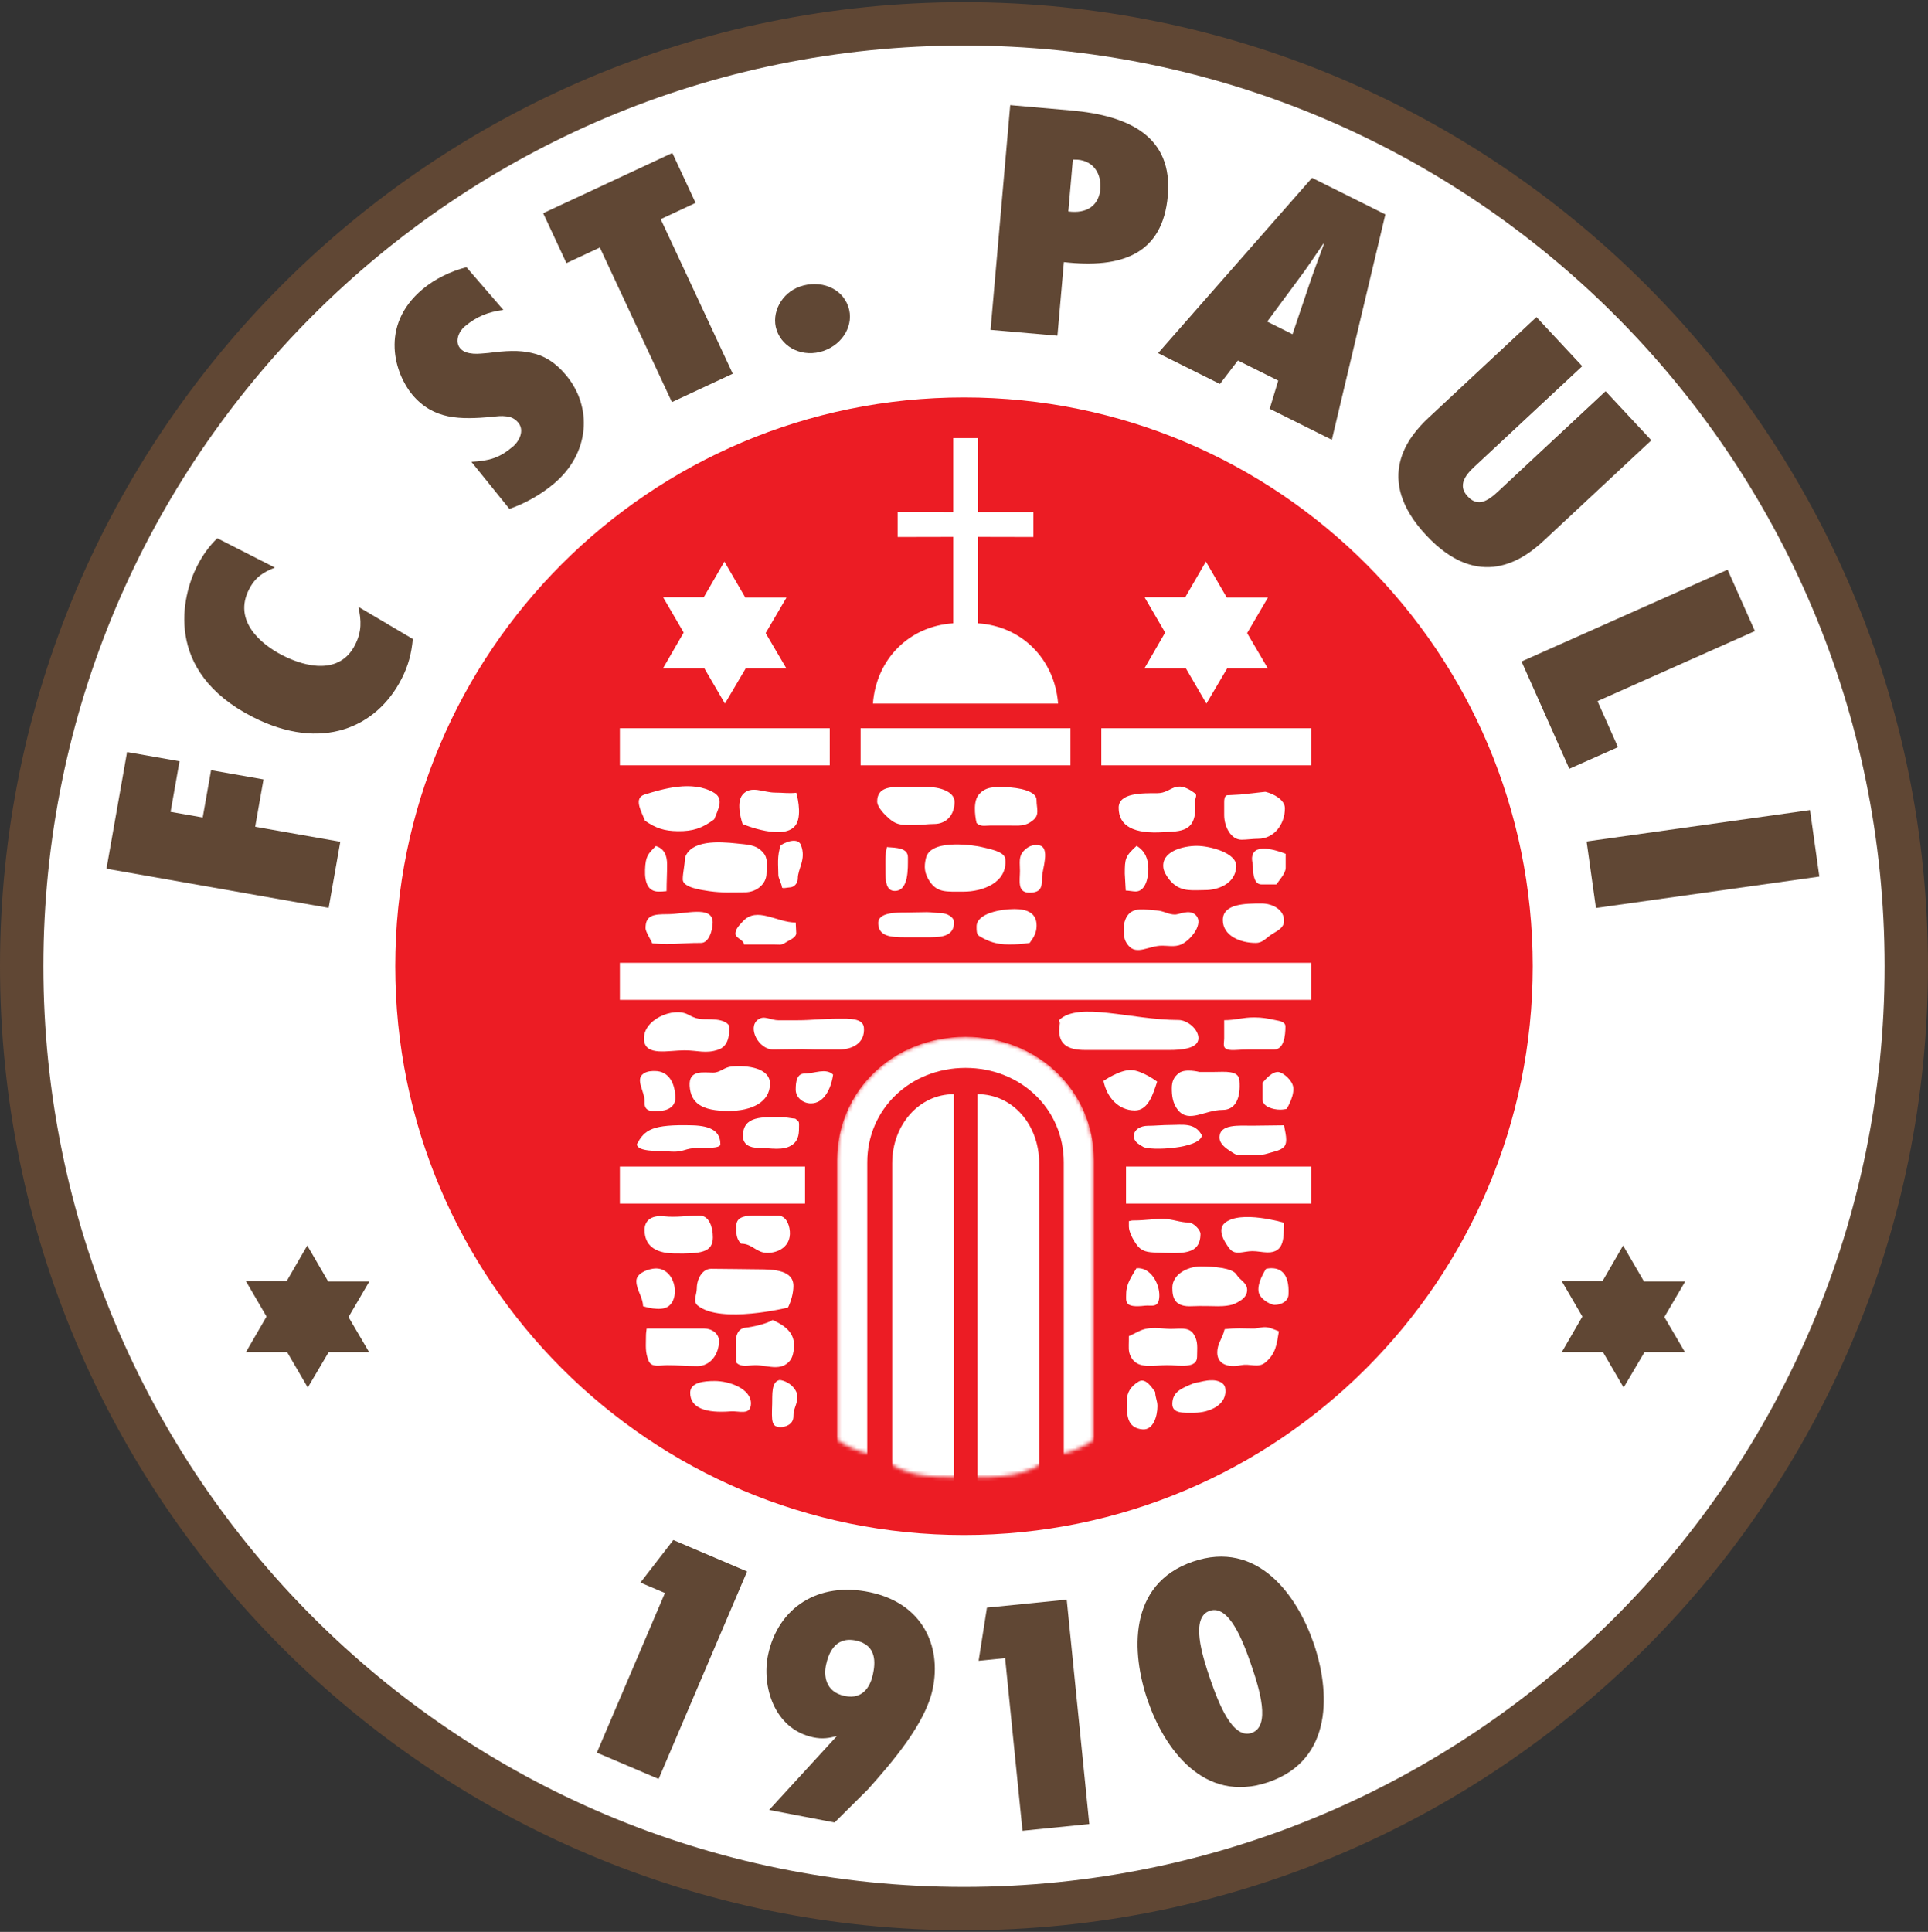 <svg width="512" height="513" viewBox="0 0 512 513" fill="none" xmlns="http://www.w3.org/2000/svg">
<rect x="0" y="0" width="512" height="513" fill="#333333" stroke="none"/>
<g clip-path="url(#clip0_795_5062)">
<path d="M0 256.574C0 115.192 114.609 0.574 256 0.574C397.391 0.574 512 115.192 512 256.574C512 397.966 397.383 512.574 256 512.574C114.617 512.574 0 397.966 0 256.574Z" fill="#604734"/>
<path d="M11.52 256.574C11.52 121.547 120.973 12.094 256 12.094C391.027 12.094 500.48 121.547 500.48 256.574C500.48 391.601 391.027 501.054 256 501.054C120.973 501.054 11.52 391.601 11.52 256.574Z" fill="white"/>
<path d="M104.96 256.574C104.96 173.156 172.582 105.534 256 105.534C339.419 105.534 407.04 173.156 407.04 256.574C407.04 339.992 339.418 407.614 256 407.614C172.582 407.614 104.96 339.992 104.96 256.574Z" fill="#EC1C24"/>
<path d="M98.092 340.268H87.14L81.596 330.743L76.12 340.206H65.305L70.78 349.599L65.305 359.053H76.255L81.731 368.446L87.275 359.053H98.022L92.548 349.731L98.092 340.268Z" fill="#604734"/>
<path d="M447.532 340.268H436.577L431.033 330.743L425.56 340.206H414.746L420.22 349.599L414.746 359.053H425.693L431.175 368.446L436.718 359.053H447.461L441.988 349.731L447.532 340.268Z" fill="#604734"/>
<path d="M336.728 158.65H325.773L320.238 149.125L314.756 158.579H303.943L309.416 167.972L303.943 177.435H314.898L320.371 186.828L325.914 177.435H336.658L331.185 168.113L336.728 158.65Z" fill="white"/>
<path d="M259.681 165.517C271.513 166.27 280.081 175.184 280.991 186.827H231.814C232.678 175.177 241.285 166.266 253.124 165.517V142.568L238.371 142.599V135.992L253.124 136.011V116.341H259.681V136.011L274.434 136.011V142.599L259.681 142.568L259.681 165.517Z" fill="white"/>
<path d="M164.608 193.378H220.345V203.221H164.608V193.378Z" fill="white"/>
<path d="M228.537 193.378H284.275V203.221H228.537V193.378Z" fill="white"/>
<path d="M292.467 193.378H348.204V203.221H292.467V193.378Z" fill="white"/>
<path d="M164.608 255.674H348.204V265.508H164.608V255.674Z" fill="white"/>
<path d="M164.608 309.77H213.787V319.603H164.608V309.77Z" fill="white"/>
<path d="M299.026 309.77H348.204V319.603H299.026V309.77Z" fill="white"/>
<path d="M171.273 210.944C176.056 209.509 183.799 207.118 189.549 210.466C192.434 212.145 190.632 214.956 189.678 217.549C186.511 219.935 183.98 220.765 180.015 220.715C176.437 220.671 174.218 219.964 171.273 217.932C170.308 215.382 168.126 211.888 171.273 210.944Z" fill="white"/>
<path d="M197.217 218.836C197.217 218.836 195.225 213.307 197.226 210.991C199.419 208.453 202.732 210.472 205.811 210.472C208.016 210.472 209.258 210.748 211.463 210.519C211.463 210.519 213.098 216.041 211.459 218.843C208.654 223.637 197.217 218.836 197.217 218.836Z" fill="white"/>
<path d="M174.159 224.662C172.172 226.69 171.438 227.241 171.301 230.924C171.165 234.591 172.228 236.757 174.893 236.757C175.721 236.757 176.191 236.726 177.018 236.634C177.018 234.106 177.154 232.091 177.154 229.563C177.154 227.219 176.411 225.306 174.159 224.662Z" fill="white"/>
<path d="M235.529 224.937C234.978 227.326 235.141 228.855 235.141 231.29C235.141 233.543 235.19 236.463 237.439 236.575C241.375 236.772 241.102 230.6 241.102 227.66C241.103 225.131 238.056 225.12 235.529 224.937Z" fill="white"/>
<path d="M232.942 212.825C232.942 214.387 235.06 216.481 236.209 217.446C238.37 219.33 240.159 219.079 243.008 219.079C244.617 219.079 246.436 218.807 248.045 218.807C251.399 218.807 253.49 216.316 253.49 212.962C253.49 210.02 249.158 208.967 246.217 208.967H239.14C236.566 208.967 232.942 209.014 232.942 212.825Z" fill="white"/>
<path d="M259.337 218.536C260.394 219.593 261.496 219.217 263.012 219.217H267.913C270.67 219.217 272.248 219.534 274.361 217.788C276.154 216.318 275.263 214.762 275.263 212.418C275.263 210.029 270.519 209.126 267.058 209.03C264.155 208.949 261.733 208.811 259.89 211.056C258.035 213.318 259.337 218.536 259.337 218.536Z" fill="white"/>
<path d="M181.892 227.788C181.892 229.58 181.314 231.735 181.314 233.527C181.314 235.687 186.194 236.314 188.308 236.636C191.847 237.141 194.271 236.943 197.855 236.943C200.797 236.943 203.554 234.829 203.554 231.889C203.554 229.729 204.06 227.983 202.635 226.374C200.797 224.26 198.591 224.306 195.741 223.984C190.779 223.433 183.455 223.054 181.892 227.788Z" fill="white"/>
<path d="M245.91 227.787C245.31 230.164 245.504 231.957 246.858 233.999C248.905 237.085 251.206 236.772 255.939 236.772C260.81 236.772 267.639 234.458 266.958 228.068C266.743 226.055 262.634 225.398 260.152 224.801C260.152 224.801 247.298 222.284 245.91 227.787Z" fill="white"/>
<path d="M270.866 231.239C270.866 233.858 270.089 237.038 273.356 237.038C276.483 237.038 276.724 235.571 276.724 233.044C276.724 230.884 279.122 224.833 275.767 224.433C274.185 224.245 273.067 224.742 271.94 225.869C270.43 227.379 270.866 229.079 270.866 231.239Z" fill="white"/>
<path d="M297.075 214.493C297.075 219.456 301.208 221.477 308.973 220.976C313.284 220.698 318.085 221.227 317.349 212.966C317.267 212.051 318.059 211.204 317.342 210.668C311.947 206.639 311.283 210.623 307.377 210.623C303.378 210.623 297.075 210.496 297.075 214.493Z" fill="white"/>
<path d="M325.094 212.966V216.459C325.094 219.4 326.785 222.98 329.726 222.98C331.013 222.98 332.792 222.729 334.079 222.729C338.353 222.729 341.218 218.892 341.218 214.619C341.218 212.367 338.19 210.76 336.031 210.255L329.35 210.986L325.828 211.174C325.186 211.403 325.094 212.231 325.094 212.966Z" fill="white"/>
<path d="M301.833 224.609C298.827 227.364 298.702 228 298.702 231.998C298.702 232.595 298.953 235.879 298.953 236.476C299.596 236.476 300.939 236.727 301.583 236.727C304.11 236.727 304.964 233.273 304.964 230.746C304.964 228.126 304.085 225.942 301.833 224.609Z" fill="white"/>
<path d="M308.974 230.656C309.132 231.562 310.125 233.372 311.476 234.587C314.025 236.879 316.916 236.351 320.086 236.351C323.257 236.351 328.002 234.818 328.308 230.178C328.554 226.424 321.141 224.609 317.833 224.609C314.248 224.609 308.168 226.046 308.974 230.656Z" fill="white"/>
<path d="M324.732 244.322C324.732 248.458 329.327 250.388 333.463 250.388C335.439 250.388 336.22 249.009 337.875 247.998C339.391 247.079 340.999 246.298 340.999 244.506C340.999 241.564 337.967 239.91 335.026 239.91C330.66 239.91 324.732 239.956 324.732 244.322Z" fill="white"/>
<path d="M314.447 250.377C317.107 248.637 319.782 244.574 317.208 242.709C315.578 241.529 313.107 242.849 312.05 242.849C310.211 242.849 309.051 241.858 307.063 241.752C303.962 241.588 300.898 240.721 299.267 243.362C298.69 244.297 298.452 245.46 298.452 246.057C298.452 248.447 298.367 249.523 299.651 251.068C301.87 253.74 305.064 251.121 308.557 251.121C310.716 251.121 312.51 251.645 314.447 250.377Z" fill="white"/>
<path d="M273.443 250.386C271.329 250.708 270.029 250.786 267.916 250.786C264.699 250.786 262.607 250.106 260.025 248.547C259.341 248.064 259.341 247.309 259.341 246.022C259.341 242.483 265.875 241.394 269.414 241.394C272.768 241.394 275.282 242.436 275.282 245.79C275.281 247.628 274.546 248.915 273.443 250.386Z" fill="white"/>
<path d="M246.14 242.212C244.118 242.212 242.665 242.301 240.644 242.301C237.886 242.301 233.216 242.313 233.216 245.071C233.216 248.656 236.566 248.882 240.15 248.882H247.228C250.583 248.882 253.354 248.289 253.354 244.935C253.354 243.464 251.397 242.484 249.927 242.484C248.318 242.484 247.748 242.212 246.14 242.212Z" fill="white"/>
<path d="M205.321 250.793H197.569C197.661 249.69 195.29 249.08 195.29 247.977C195.29 246.736 196.264 245.743 197.304 244.629C201.033 240.635 206.256 244.972 211.311 244.972C211.311 245.661 211.447 247.108 211.447 247.798C211.447 248.855 210.006 249.47 209.133 249.977C207.294 251.124 207.526 250.793 205.321 250.793Z" fill="white"/>
<path d="M186.183 250.386C180.025 250.386 179.317 250.973 173.205 250.514C173.205 250.192 171.452 247.494 171.435 246.566C171.37 242.937 173.658 242.755 177.289 242.755C181.884 242.755 189.261 240.338 189.261 244.934C189.261 247.001 188.25 250.386 186.183 250.386Z" fill="white"/>
<path d="M171.034 276.224C171.465 280.522 177.471 278.907 181.792 278.907C185.284 278.907 187.444 279.872 190.753 278.724C193.188 277.897 193.694 275.415 193.694 272.841C193.694 271.554 191.644 270.917 190.357 270.779C186.772 270.411 185.866 271.172 182.742 269.425C178.881 267.266 170.49 270.779 171.034 276.224Z" fill="white"/>
<path d="M201.242 270.787C198.469 272.864 201.414 278.683 205.32 278.683C207.067 278.683 211.323 278.582 213.069 278.582C214.356 278.582 215.195 278.683 216.482 278.683H222.872C226.135 278.683 229.798 277.132 229.406 272.83C229.177 270.312 225.339 270.493 222.811 270.493C218.353 270.493 215.767 270.924 211.309 270.924H206.817C204.474 270.924 202.983 269.484 201.242 270.787Z" fill="white"/>
<path d="M170.982 285.017C168.484 286.571 171.295 289.848 171.166 292.556C171.03 295.415 173.279 295.006 174.841 295.006C177.185 295.006 179.333 293.947 179.333 291.603C179.333 287.789 177.703 284.396 173.889 284.396C173.061 284.396 171.965 284.404 170.982 285.017Z" fill="white"/>
<path d="M211.306 289.324C211.306 291.438 213.236 293.001 215.35 293.001C218.796 293.001 220.691 289.148 221.235 285.344C219.259 283.506 216.331 285.072 213.62 285.072C211.598 285.072 211.306 287.302 211.306 289.324Z" fill="white"/>
<path d="M197.297 301.675C197.297 303.926 199.128 304.806 201.38 304.806C204.505 304.806 208.106 305.766 210.542 303.882C212.196 302.595 212.196 300.803 212.196 298.689C212.196 297.862 212.126 297.727 211.174 297.047C210.668 297.047 208.412 296.638 207.906 296.638C202.438 296.638 197.297 296.206 197.297 301.675Z" fill="white"/>
<path d="M194.33 283.189C192.296 283.364 191.285 284.823 189.354 284.823C186.827 284.823 182.872 283.986 183.144 288.341C183.427 292.882 186.262 295.004 193.482 295.004C199.608 295.004 204.474 292.682 204.474 287.765C204.474 283.629 198.654 282.818 194.33 283.189Z" fill="white"/>
<path d="M281.291 270.857C286.391 265.869 300.585 270.855 312.948 270.855C315.337 270.855 318.255 273.292 318.255 275.682C318.255 278.531 313.489 278.813 310.64 278.813H288.187C283.867 278.813 280.428 277.588 281.468 271.729C281.524 271.411 281.044 271.099 281.291 270.857Z" fill="white"/>
<path d="M325.094 270.902V275.727C325.094 277.427 324.107 279.084 328.311 278.806C330.741 278.645 332.281 278.675 334.716 278.675H338.391C340.919 278.675 341.361 275.084 341.361 272.556C341.361 271.361 339.937 271.131 338.788 270.902C336.582 270.442 335.295 270.166 332.998 270.166C329.919 270.166 328.172 270.902 325.094 270.902Z" fill="white"/>
<path d="M293.049 287.03C293.923 291.396 297.019 294.869 301.385 294.869C304.924 294.869 306.193 290.568 307.296 287.214C307.296 287.214 303.32 284.228 300.366 284.144C297.3 284.058 293.049 287.03 293.049 287.03Z" fill="white"/>
<path d="M313.088 284.938C311.69 285.998 311.185 287.176 311.185 289.015C311.185 290.761 311.35 292.934 312.806 294.742C315.705 298.341 319.92 294.732 324.654 294.732C328.009 294.732 329.555 291.737 329.143 286.846C328.915 284.143 325.191 284.639 322.479 284.639H318.481C318.481 284.639 314.766 283.664 313.088 284.938Z" fill="white"/>
<path d="M335.263 287.524V291.873C335.263 293.849 337.995 294.657 339.971 294.657C340.614 294.657 341.028 294.565 341.671 294.474C341.671 294.474 344.233 290.392 343.243 287.983C342.491 286.151 340.292 284.639 339.419 284.639C337.765 284.639 336.32 286.329 335.263 287.524Z" fill="white"/>
<path d="M340.983 298.815C337.996 298.815 335.608 298.917 332.621 298.917C328.991 298.917 323.844 298.412 323.844 302.042C323.844 303.696 325.455 304.883 326.834 305.757C328.304 306.676 328.172 306.71 329.964 306.71C332.032 306.71 334.697 306.944 336.627 306.301C338.006 305.842 340.018 305.589 340.983 304.532C342.132 303.291 341.259 300.515 340.983 298.815Z" fill="white"/>
<path d="M325.199 324.803C323.177 326.604 325.137 329.82 326.562 331.612C328.033 333.45 330.2 332.225 332.59 332.225C333.968 332.225 335.113 332.527 336.492 332.565C341.392 332.701 340.816 328.181 341 324.689C341 324.689 329.265 321.183 325.199 324.803Z" fill="white"/>
<path d="M307.324 332.624C304.706 332.538 303.124 332.409 301.654 330.249C300.873 329.099 299.787 327.109 299.787 325.684V324.26C300.201 324.214 300.43 324.076 300.844 324.076C304.244 324.076 305.57 323.673 308.971 323.673C311.36 323.673 313.297 324.627 315.687 324.627C316.836 324.627 318.806 326.514 318.798 327.662C318.756 333.388 313.761 332.835 307.324 332.624Z" fill="white"/>
<path d="M301.789 336.782C300.456 339.079 299.067 340.922 299.067 343.588C299.067 345.61 298.426 347.378 304.103 346.711C305.746 346.518 307.778 347.528 307.875 344.157C307.971 340.804 305.485 336.393 301.789 336.782Z" fill="white"/>
<path d="M311.323 341.954C311.323 344.712 312.003 347.12 316.624 346.848C318.551 346.734 322.886 346.848 322.886 346.848C322.886 346.848 326.248 347.007 328.04 346.134C329.695 345.306 331.189 344.383 331.189 342.499C331.189 340.615 329.311 340.009 328.331 338.416C327.242 336.646 322.205 336.299 318.85 336.299C315.311 336.298 311.323 338.416 311.323 341.954Z" fill="white"/>
<path d="M336.225 336.914C336.225 336.914 333.159 341.436 334.529 343.868C335.433 345.473 337.671 346.497 338.452 346.497C340.245 346.497 342.081 345.575 342.175 343.786C342.487 337.866 339.785 336.206 336.225 336.914Z" fill="white"/>
<path d="M299.785 354.798V355.947C299.785 357.648 299.555 358.843 300.336 360.313C302.083 363.668 306.126 362.519 309.941 362.519C313.158 362.519 317.891 363.53 317.891 360.313C317.891 357.923 318.259 356.223 316.972 354.247C315.501 351.995 312.503 353.103 309.819 352.831C303.571 352.198 303.286 353.24 299.785 354.798Z" fill="white"/>
<path d="M325.199 352.972C324.648 355.545 323.26 356.596 323.26 359.215C323.26 361.972 325.744 363.31 329.555 362.523C332.031 362.013 334.105 363.397 336.035 361.788C338.792 359.444 339.024 357.146 339.621 353.516C338.518 353.102 337.138 352.413 335.944 352.413C334.749 352.413 334.059 352.781 332.865 352.781C329.923 352.781 328.331 352.563 325.199 352.972Z" fill="white"/>
<path d="M317.193 367.245C313.764 368.621 311.321 369.578 311.321 372.84C311.321 375.46 314.481 375.149 317.101 375.149C321.238 375.149 326.151 372.977 325.334 368.484C325.087 367.128 323.351 366.51 321.973 366.51C319.904 366.51 319.261 366.924 317.193 367.245Z" fill="white"/>
<path d="M299.237 372.021C299.237 375.376 299.069 379.234 303.465 379.558C306.215 379.759 307.372 376.139 307.372 373.381C307.372 371.957 306.774 371.056 306.774 369.631C305.625 368.022 304.063 365.817 302.362 366.874C300.386 368.068 299.237 369.677 299.237 372.021Z" fill="white"/>
<path d="M189.811 366.716C187.007 366.716 183.284 367.043 183.284 369.846C183.284 373.982 187.633 375.291 193.999 374.782C196.244 374.602 199.34 375.972 199.422 372.76C199.524 368.809 193.763 366.716 189.811 366.716Z" fill="white"/>
<path d="M205.18 350.518C203.663 351.529 199.765 352.376 197.973 352.559C195.997 352.789 195.387 354.531 195.387 356.507C195.387 358.253 195.523 360.07 195.523 361.816C196.902 363.194 198.669 362.519 200.599 362.519C202.529 362.519 204.067 363.033 205.997 363.033C208.249 363.033 210.058 361.771 210.572 359.578C211.577 355.281 210.08 352.695 205.18 350.518Z" fill="white"/>
<path d="M177.196 362.523C175.22 362.523 173.06 363.212 172.279 361.419C171.268 359.03 171.544 357.376 171.544 354.756C171.544 353.975 171.635 353.561 171.727 352.78H187.031C189.007 352.78 190.937 354.113 190.937 356.088C190.937 359.581 188.677 362.765 185.184 362.765C182.289 362.765 180.092 362.523 177.196 362.523Z" fill="white"/>
<path d="M188.857 336.914C186.468 336.914 185.046 339.697 185.046 342.087C185.046 343.787 183.909 345.584 185.32 346.71C191.464 351.612 209.261 347.206 209.261 347.206C210.089 345.507 210.697 343.351 210.697 341.467C210.697 337.285 205.562 337.051 201.38 337.051C200.278 337.051 191.431 336.914 188.857 336.914Z" fill="white"/>
<path d="M170.761 346.845C170.761 344.501 168.992 342.526 168.992 340.182C168.992 338.252 171.561 337.147 173.473 336.879C179.065 336.098 180.891 344.277 177.564 346.839C175.462 348.457 170.761 346.845 170.761 346.845Z" fill="white"/>
<path d="M178.926 332.835C173.748 332.738 171.167 330.572 171.167 326.574C171.167 324.276 172.801 322.634 176.214 322.974C179.918 323.342 182.051 322.79 185.773 322.79C188.393 322.79 189.311 325.961 189.311 328.58C189.311 332.578 186.133 332.971 178.926 332.835Z" fill="white"/>
<path d="M206.574 322.799C205.104 322.799 204.275 322.851 202.806 322.799C197.978 322.628 195.528 322.904 195.528 325.615C195.528 327.178 195.392 328.882 196.786 330.244C199.865 330.244 200.745 332.693 203.824 332.693C206.582 332.693 210.086 331.06 209.746 326.935C209.579 324.92 208.597 322.799 206.574 322.799Z" fill="white"/>
<path d="M207.086 366.442C204.772 366.851 205.131 370.417 205.057 372.759C204.909 377.469 204.831 378.966 207.358 378.966C208.323 378.966 210.72 378.369 210.693 376.111C210.666 373.957 211.749 373.01 211.749 370.85C211.749 369.103 209.809 366.851 207.086 366.442Z" fill="white"/>
<path d="M338.97 234.849H334.963C333.156 234.849 332.753 232.369 332.753 230.561C332.753 229.043 332.148 228.095 332.753 226.728C334.121 223.634 341.428 226.73 341.428 226.73V230.417C341.427 231.935 339.766 233.62 338.97 234.849Z" fill="white"/>
<path d="M208.87 158.65H197.914L192.371 149.125L186.898 158.579H176.084L181.557 167.972L176.084 177.435H187.03L192.512 186.828L198.056 177.435H208.799L203.326 168.113L208.87 158.65Z" fill="white"/>
<mask id="mask0_795_5062" style="mask-type:luminance" maskUnits="userSpaceOnUse" x="232" y="286" width="49" height="107">
<path d="M280.036 386.137C273.058 392.472 265.329 392.246 256.331 392.255C245.41 392.232 240.169 392.103 232.786 386.137L232.793 309.401C232.793 296.615 243.104 286.703 256.408 286.703C269.711 286.703 280.023 296.615 280.023 309.401L280.036 386.137H280.036Z" fill="white"/>
</mask>
<g mask="url(#mask0_795_5062)">
<path d="M275.97 405.205L275.964 308.887C275.964 298.761 269.026 290.553 259.6 290.553C259.571 290.553 259.597 384.028 259.597 405.205L275.97 405.205Z" fill="white"/>
</g>
<mask id="mask1_795_5062" style="mask-type:luminance" maskUnits="userSpaceOnUse" x="232" y="286" width="49" height="107">
<path d="M280.036 386.137C273.058 392.472 265.329 392.246 256.331 392.255C245.41 392.232 240.169 392.103 232.786 386.137L232.793 309.401C232.793 296.615 243.104 286.703 256.408 286.703C269.711 286.703 280.023 296.615 280.023 309.401L280.036 386.137H280.036Z" fill="white"/>
</mask>
<g mask="url(#mask1_795_5062)">
<path d="M236.93 405.205L236.929 308.887C236.929 298.761 244.019 290.553 253.298 290.553C253.327 290.553 253.307 384.028 253.307 405.205L236.93 405.205Z" fill="white"/>
</g>
<mask id="mask2_795_5062" style="mask-type:luminance" maskUnits="userSpaceOnUse" x="222" y="275" width="69" height="112">
<path d="M290.512 382.306C280.974 389.063 270.159 386.448 257.163 386.462C243.915 386.42 231.879 389.123 222.293 382.306V308.126C222.293 289.657 237.187 275.341 256.403 275.341C275.618 275.341 290.512 289.657 290.512 308.126V382.306Z" fill="white"/>
</mask>
<g mask="url(#mask2_795_5062)">
<path fill-rule="evenodd" clip-rule="evenodd" d="M282.508 405.204C273.257 405.24 241.041 405.24 230.305 405.204L230.309 308.648C230.309 294.519 241.703 283.567 256.402 283.567C271.102 283.567 282.496 294.518 282.496 308.648L282.508 405.204ZM290.512 385.166C280.974 391.925 269.398 396.955 256.402 396.969C243.154 396.926 231.879 391.983 222.292 385.166V308.123C222.292 289.654 237.186 275.338 256.402 275.338C275.618 275.338 290.512 289.654 290.512 308.123V385.166Z" fill="white"/>
</g>
<path d="M206.698 232.422C206.698 233.111 207.649 234.911 207.649 235.601C207.649 236.06 209.198 235.649 209.657 235.649C210.898 235.649 211.863 234.545 211.863 233.305C211.863 230.593 214.146 228.258 212.712 224.431C211.976 222.469 209.103 223.312 207.338 224.443C206.288 227.383 206.698 229.803 206.698 232.422Z" fill="white"/>
<path d="M169.128 303.855C169.264 305.897 174.841 305.57 177.506 305.753C182.01 306.121 181.359 304.808 185.863 304.808C187.012 304.808 191.302 305.032 191.302 303.883C191.302 300.62 189.13 298.954 183.821 298.818C173.328 298.549 171.17 299.907 169.128 303.855Z" fill="white"/>
<path d="M319.179 301.489C317.299 297.997 314.078 298.731 310.585 298.731C308.747 298.731 306.622 298.95 304.784 298.95C302.992 298.95 301.109 299.881 301.109 301.673C301.109 303.144 302.318 303.797 303.559 304.532C305.351 305.634 318.66 305.076 319.179 301.489Z" fill="white"/>
<path fill-rule="evenodd" clip-rule="evenodd" d="M280.814 89.15L282.525 69.599C297.902 71.343 308.766 67.508 310.123 51.993C311.494 36.321 299.966 30.686 284.469 29.33L268.273 27.914L263.052 87.596L280.814 89.15ZM292.207 50.186C291.819 54.619 288.557 56.806 283.702 56.142L284.907 42.369L286.22 42.404C290.574 42.785 292.539 46.386 292.207 50.186Z" fill="#604734"/>
<path fill-rule="evenodd" clip-rule="evenodd" d="M353.686 116.781L367.9 56.933L348.426 47.224L307.542 93.775L323.965 101.964L328.733 95.73L339.448 101.072L337.183 108.554L353.686 116.781ZM336.517 85.406L344.91 74.056C347.202 71.025 349.295 67.808 351.43 64.701L351.586 64.778C350.311 68.315 348.922 71.883 347.725 75.458L343.242 88.758L336.517 85.406Z" fill="#604734"/>
<path d="M90.368 223.524L67.758 219.543L69.974 206.972L56.045 204.518L53.829 217.08L45.3 215.579L47.667 202.152L33.738 199.698L28.275 230.683L87.276 241.082L90.368 223.524Z" fill="#604734"/>
<path d="M57.708 142.928C55.478 145.029 53.735 147.574 52.306 150.378C48.378 158.087 43.207 178.21 67.135 190.404C85.401 199.711 100.026 193.234 106.653 180.228C108.439 176.725 109.27 173.518 109.623 169.676L95.161 161.13C95.976 164.782 96.1 167.69 94.274 171.272C90.226 179.215 81.266 177.199 75.036 174.025C69.16 171.031 61.908 164.785 66.115 156.53C67.782 153.26 69.867 151.968 72.999 150.719L57.708 142.928Z" fill="#604734"/>
<path d="M416.75 204.147L429.674 198.4L424.236 186.183L466.035 167.574L458.787 151.278L404.065 175.651L416.75 204.147Z" fill="#604734"/>
<path d="M426.381 103.883L398.787 129.616C397.683 130.645 396.232 132.118 394.655 132.871C393.195 133.635 391.491 133.671 389.763 131.818C388.094 130.029 388.249 128.332 389.111 126.811C389.916 125.344 391.486 124 392.647 122.916L420.183 97.239L408.027 84.202L379.388 110.91C374.102 115.84 364.663 127.031 378.726 142.112C392.789 157.193 404.612 148.558 409.898 143.628L438.537 116.921L426.381 103.883Z" fill="#604734"/>
<path d="M218.686 93.184C223.892 91.392 226.895 86.155 225.266 81.422C223.533 76.388 217.803 74.243 212.431 76.094C207.555 77.773 204.685 83.131 206.264 87.713C207.919 92.522 213.396 95.006 218.686 93.184Z" fill="#604734"/>
<path d="M194.595 99.24L175.457 58.194L184.717 53.871L178.547 40.621L144.243 56.615L150.422 69.866L159.294 65.729L178.432 106.779L194.595 99.24Z" fill="#604734"/>
<path d="M135.274 135.133C139.509 133.654 143.62 131.346 147.101 128.424C156.609 120.446 157.451 108.124 150.299 99.601C147.388 96.132 144.475 94.427 141.131 93.707C137.855 92.93 134.148 93.135 129.736 93.725C128.54 93.796 127.025 94.03 125.676 93.917C124.326 93.805 123.009 93.459 122.191 92.485C120.711 90.719 121.783 88.055 123.391 86.707C126.537 84.066 129.557 82.847 133.665 82.299L123.866 70.956C119.813 71.972 115.498 74.037 112.218 76.789C100.567 86.565 104.99 99.451 109.485 104.806C112.294 108.154 115.51 109.811 118.972 110.537C122.551 111.268 126.376 111.066 130.637 110.706C131.967 110.524 133.231 110.397 134.395 110.561C135.626 110.669 136.692 111.123 137.611 112.219C139.296 114.227 138.023 117.06 136.148 118.633C132.666 121.554 130.106 122.362 125.177 122.635L135.274 135.133Z" fill="#604734"/>
<path d="M423.821 241.109L483.151 232.767L480.671 215.111L421.341 223.445L423.821 241.109Z" fill="#604734"/>
<path fill-rule="evenodd" clip-rule="evenodd" d="M316.743 414.685C299.409 420.654 300.465 439.007 304.78 451.538C309.095 464.069 319.561 479.182 336.895 473.215C354.229 467.246 353.172 448.894 348.857 436.362C344.543 423.831 334.076 408.718 316.743 414.685ZM321.238 427.742C326.356 425.98 330.07 435.696 332.266 442.074C334.462 448.452 337.517 458.396 332.399 460.158C327.282 461.92 323.567 452.204 321.371 445.826C319.174 439.448 316.12 429.504 321.238 427.742Z" fill="#604734"/>
<path d="M174.901 472.391L198.4 417.289L178.812 408.938L170.072 420.238L176.578 423.01L158.499 465.4L174.901 472.391Z" fill="#604734"/>
<path d="M289.271 484.362L283.277 424.767L262.091 426.894L259.884 441.009L266.92 440.303L271.537 486.145L289.271 484.362Z" fill="#604734"/>
<path fill-rule="evenodd" clip-rule="evenodd" d="M227.284 435.633C233.001 436.848 232.411 441.788 231.82 444.568C231.259 447.205 229.55 451.461 224.272 450.339C218.995 449.217 218.805 444.707 219.35 442.141C219.926 439.432 221.567 434.417 227.284 435.633ZM204.247 480.617L221.62 483.956L230.498 475.144C236.83 468.046 245.717 457.755 247.665 448.588C250.159 436.856 244.756 425.721 231.082 422.814C217.152 419.853 206.605 427.03 203.979 439.382C202.229 447.617 205.501 459.112 215.927 461.328C218.32 461.837 220.161 461.579 222.256 460.968L204.247 480.617Z" fill="#604734"/>
</g>
<defs>
<clipPath id="clip0_795_5062">
<rect width="512" height="512" fill="white" transform="translate(0 0.574)"/>
</clipPath>
</defs>
</svg>
